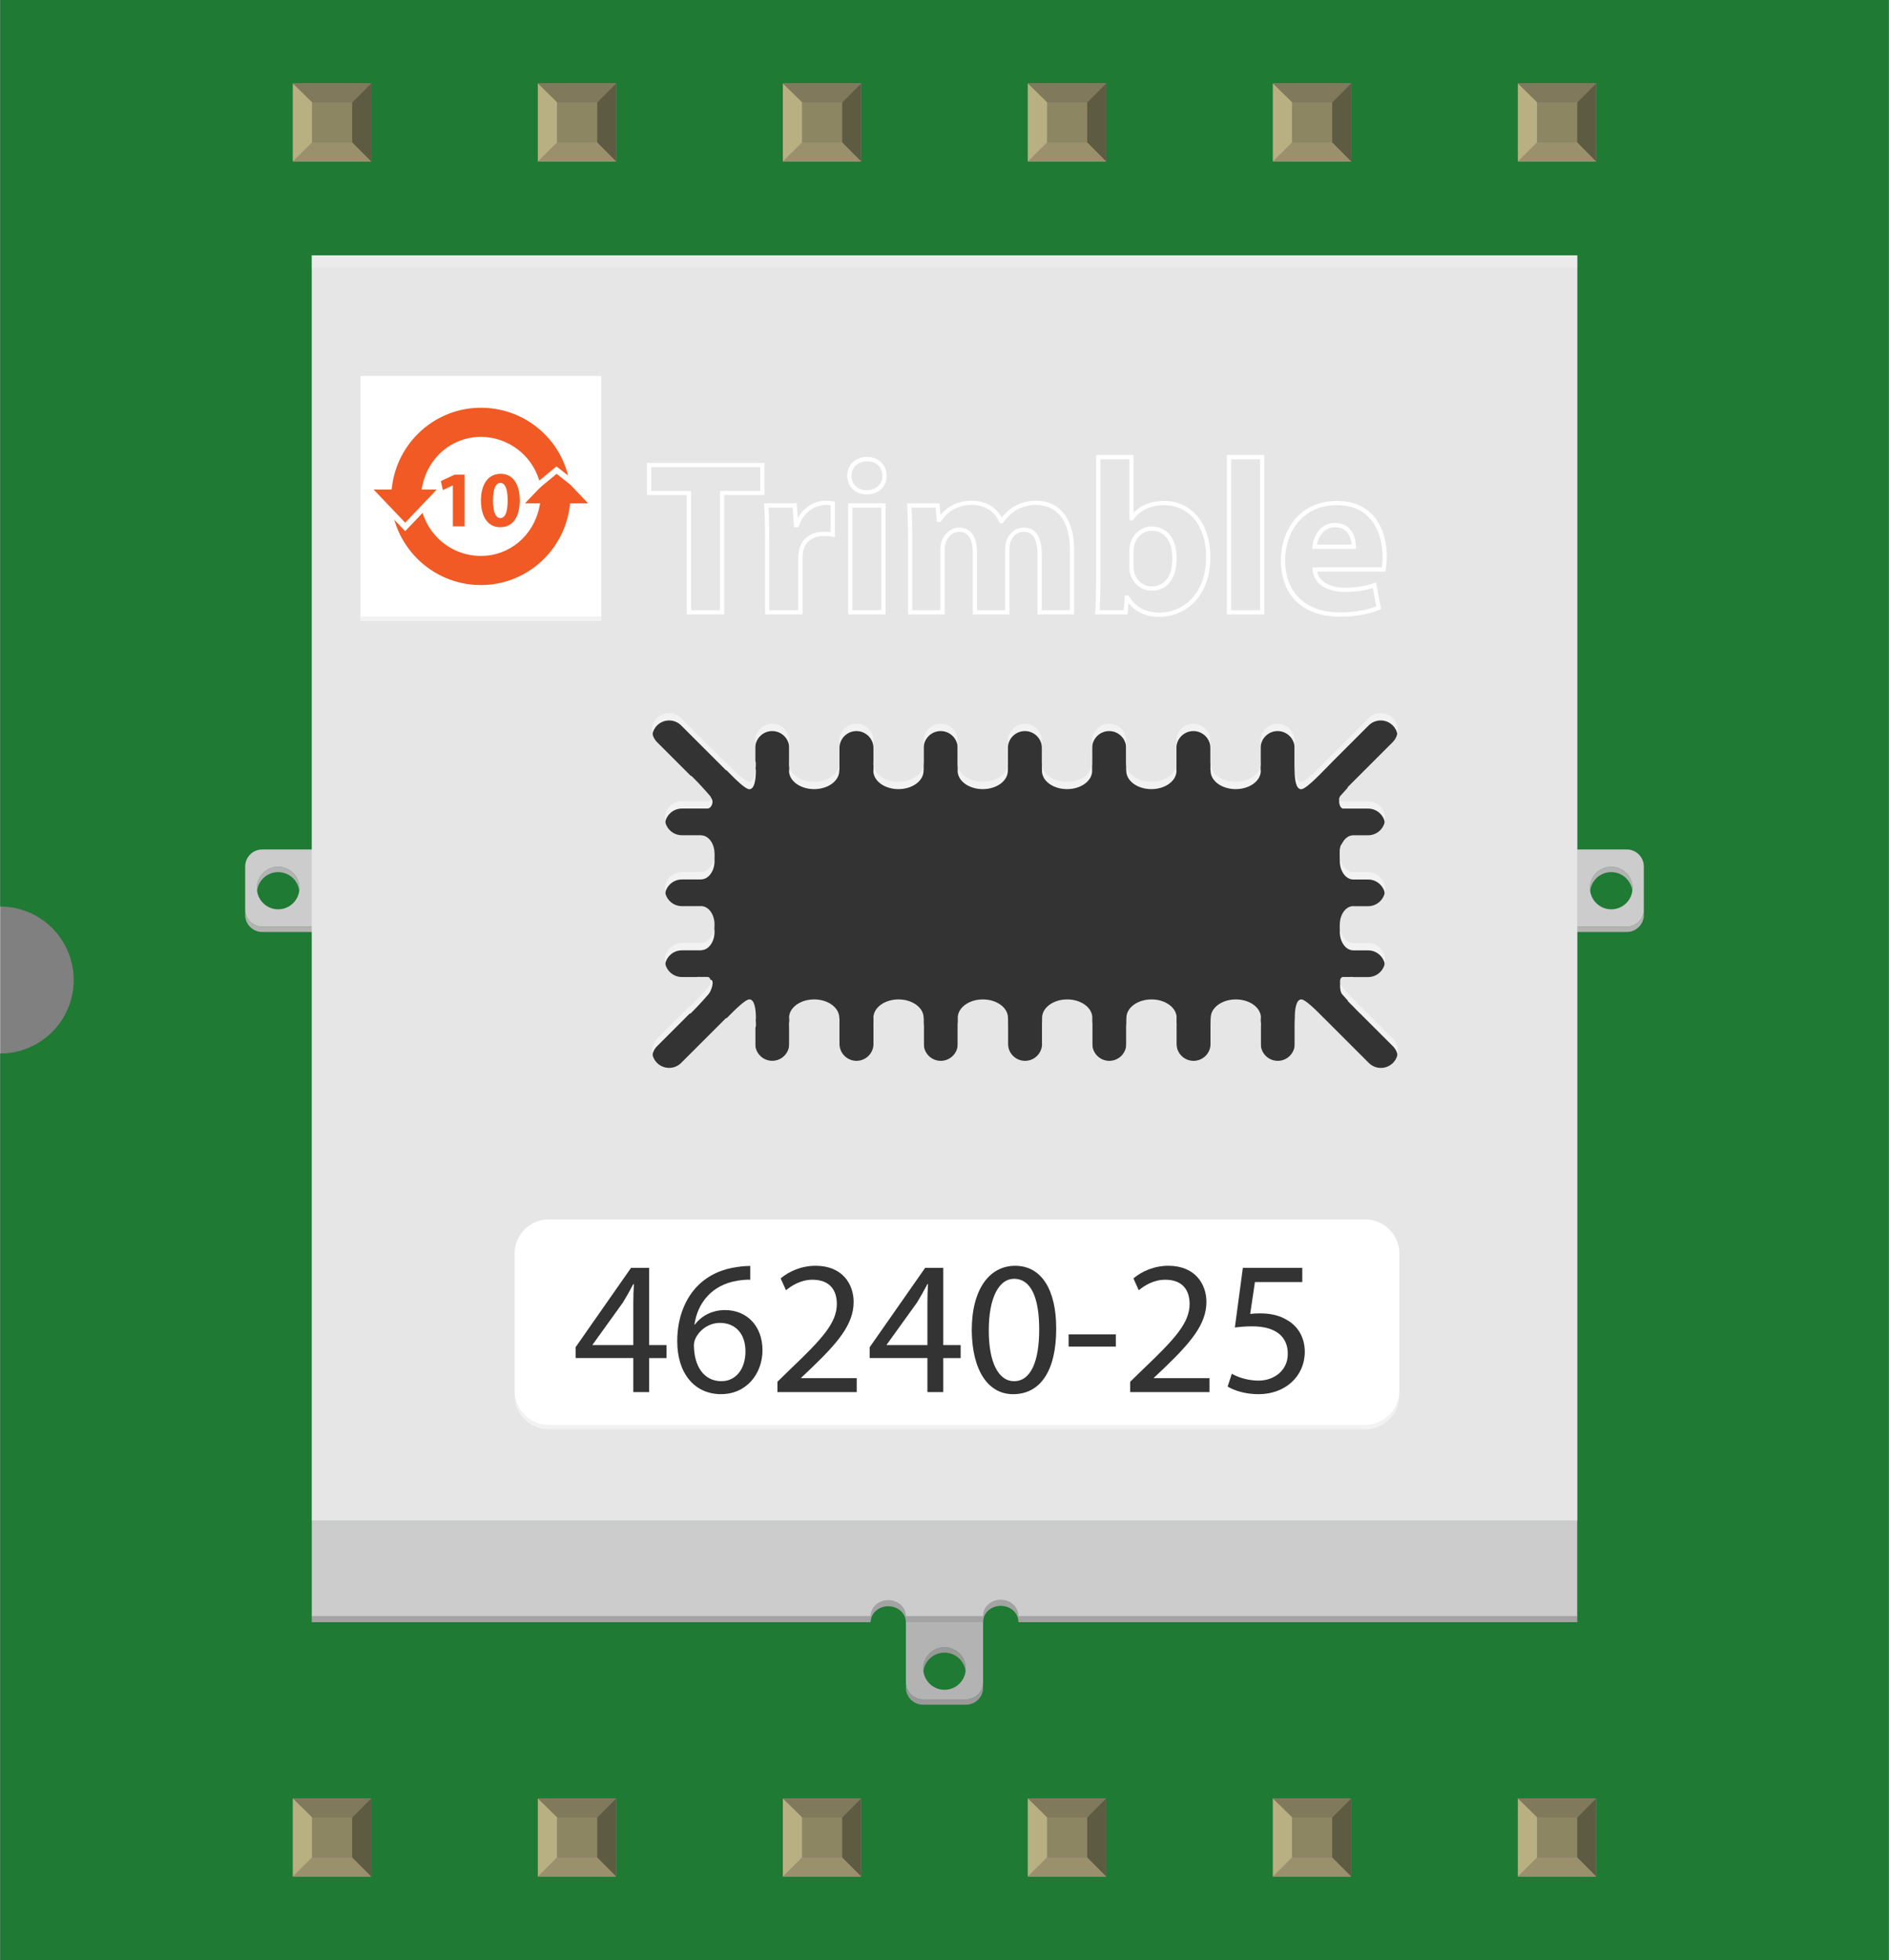 <?xml version='1.0' encoding='UTF-8' standalone='no'?>
<!-- Created with Fritzing (http://www.fritzing.org/) -->
<svg xmlns="http://www.w3.org/2000/svg" width="0.771in" x="0in" version="1.2" y="0in"  height="0.8in" viewBox="0 0 770.861 800" baseProfile="tiny" xmlns:svg="http://www.w3.org/2000/svg">
 <rect x="0" y="0" width="770.861" height="800" fill="#808080" stroke="none"/>
 <desc>Fritzing breadboard generated by brd2svg</desc>
 <g id="breadboard">
  <g id="icon">
   <path fill="#1F7A34" stroke="none" stroke-width="0" d="M0,0L0,370A30,30 0 0 1 0,430L0,800L770.861,800L770.861,0L0,0z"/>
   <g transform="translate(100,104.216)">
    <g>
     <path fill="#B3B3B3" d="M0,269.236c0,3.819,3.125,6.944,6.944,6.944l30.389,0l0,-2.181L6.944,274c-3.819,0,-6.944,-3.125,-6.944,-6.944L0,269.236z"/>
     <path fill="#B3B3B3" d="M22.139,260.431c0,-4.792,-3.889,-8.681,-8.681,-8.681s-8.681,3.889,-8.681,8.681l0,-2.181c0,-4.792,3.889,-8.681,8.681,-8.681s8.681,3.889,8.681,8.681L22.139,260.431z"/>
     <path fill="#B3B3B3" d="M570.861,269.236c0,3.819,-3.125,6.944,-6.944,6.944l-30.042,0l0,-2.181l30.042,0c3.819,0,6.944,-3.125,6.944,-6.944L570.861,269.236z"/>
     <path fill="#B3B3B3" d="M566.25,260.431c0,-4.792,-3.889,-8.681,-8.681,-8.681s-8.681,3.889,-8.681,8.681l0,-2.181c0,-4.792,3.889,-8.681,8.681,-8.681s8.681,3.889,8.681,8.681L566.25,260.431z"/>
     <path fill="#999999" d="M269.681,584.625c0,3.819,3.125,6.944,6.944,6.944l17.611,0c3.819,0,6.944,-3.125,6.944,-6.944l0,-2.181c0,3.819,-3.125,6.944,-6.944,6.944l-17.611,0c-3.819,0,-6.944,-3.125,-6.944,-6.944L269.681,584.625z"/>
     <path fill="#999999" d="M276.75,579c0,-4.792,3.889,-8.681,8.681,-8.681s8.681,3.889,8.681,8.681L294.111,576.806c0,-4.792,-3.889,-8.681,-8.681,-8.681s-8.681,3.889,-8.681,8.681L276.75,579z"/>
    </g>
    <path fill="#CCCCCC" d="M37.347,242.5L6.944,242.5c-3.819,0,-6.944,3.125,-6.944,6.944l0,17.611c0,3.819,3.125,6.944,6.944,6.944l30.389,0c3.819,0,6.944,-3.125,6.944,-6.944L44.278,249.444C44.292,245.639,41.167,242.5,37.347,242.5zM13.458,266.931c-4.792,0,-8.681,-3.889,-8.681,-8.681s3.889,-8.681,8.681,-8.681s8.681,3.889,8.681,8.681S18.264,266.931,13.458,266.931z"/>
    <path fill="#CCCCCC" d="M563.917,242.5l-30.042,0c-3.819,0,-6.944,3.125,-6.944,6.944l0,17.611c0,3.819,3.125,6.944,6.944,6.944l30.042,0c3.819,0,6.944,-3.125,6.944,-6.944L570.861,249.444C570.861,245.639,567.736,242.5,563.917,242.5zM557.569,266.931c-4.792,0,-8.681,-3.889,-8.681,-8.681s3.889,-8.681,8.681,-8.681s8.681,3.889,8.681,8.681S562.361,266.931,557.569,266.931z"/>
    <path fill="#B3B3B3" d="M294.236,546.875l-17.611,0c-3.819,0,-6.944,3.125,-6.944,6.944l0,28.625c0,3.819,3.125,6.944,6.944,6.944l17.611,0c3.819,0,6.944,-3.125,6.944,-6.944l0,-28.625C301.181,550,298.056,546.875,294.236,546.875zM285.431,585.486c-4.792,0,-8.681,-3.889,-8.681,-8.681s3.889,-8.681,8.681,-8.681s8.681,3.889,8.681,8.681S290.222,585.486,285.431,585.486z"/>
    <rect width="361.111" x="151.639" y="138.889" fill="#F2F2F2" height="240.736"/>
    <desc>Fritzing breadboard generated by brd2svg</desc>
    <polygon opacity="0.2" fill="#FFFFFF" points="27.181,0,543.681,0,538.681,5,32.181,5"/>
    <polygon opacity="0.8" fill="#CCCCCC" points="27.181,516.5,543.681,516.5,538.681,511.5,32.181,511.5"/>
    <polygon opacity="0.2" fill="#FFFFFF" points="27.181,0,27.181,516.5,32.181,511.5,32.181,5"/>
    <polygon opacity="0.8" fill="#CCCCCC" points="543.681,0,543.681,516.5,538.681,511.5,538.681,5"/>
    <path fill="#333333" d="M450.333,268.625c-3.042,0,-3.556,3.361,-3.556,7.528c0,4.153,2.472,7.528,5.5,7.528l0,0.014L458.333,283.694c3.833,0,6.944,3.111,6.944,6.944s-3.111,6.944,-6.944,6.944l-5.681,0c-0.25,0,-0.431,-0.056,-0.708,-0.056c-3.028,0.056,-3.514,-2.986,-3.514,-2.986c-1.903,-0.167,-1.972,5.597,-0.708,7.042c0,0,0.986,1.153,2.375,2.681l0,0.194l2.375,2.375c0.833,0.875,1.667,1.75,2.472,2.528c0.042,0.028,0.042,-0.014,0.069,0.028l13.444,13.431c2.708,2.708,2.708,7.111,0,9.819c-1.361,1.361,-3.139,2.028,-4.917,2.028s-3.556,-0.681,-4.917,-2.028l-18.264,-18.264l-0.028,0c-3.583,-3.667,-7.681,-7.667,-9.25,-7.667c-2.125,0,-2.681,3.958,-2.681,7.667l0,10.458c0,3.833,-3.111,6.944,-6.944,6.944s-6.944,-3.111,-6.944,-6.944l0,-10.347c0,-0.097,0.083,-0.181,0.083,-0.278c0,-4.139,-4.583,-7.5,-10.25,-7.5s-10.25,3.361,-10.25,7.5c0,0.069,0.056,0.111,0.056,0.167l-0.125,0l0,10.458c0,3.833,-3.111,6.944,-6.944,6.944s-6.944,-3.111,-6.944,-6.944l0,-10.458l-0.014,0c0.014,-0.056,0.056,-0.097,0.056,-0.167c0,-4.139,-4.583,-7.5,-10.25,-7.5s-10.25,3.361,-10.25,7.5c0,0.069,0.042,0.111,0.042,0.167l-0.083,0l0,10.458c0,3.833,-3.111,6.944,-6.944,6.944s-6.944,-3.111,-6.944,-6.944l0,-10.458l-0.028,0c0,-0.056,0.042,-0.097,0.042,-0.167c0,-4.139,-4.583,-7.5,-10.25,-7.5s-10.25,3.361,-10.25,7.5c0,0.069,0.042,0.111,0.042,0.167l-0.056,0l0,10.458c0,3.833,-3.111,6.944,-6.944,6.944s-6.944,-3.111,-6.944,-6.944l0,-10.458l-0.069,0c0,-0.056,0.042,-0.097,0.042,-0.167c0,-4.139,-4.583,-7.5,-10.25,-7.5s-10.25,3.361,-10.25,7.5c0,0.069,0.042,0.111,0.042,0.167l-0.028,0l0,10.458c0,3.833,-3.111,6.944,-6.944,6.944s-6.944,-3.111,-6.944,-6.944l0,-10.458l-0.097,0c0,-0.056,0.042,-0.097,0.042,-0.167c0,-4.139,-4.583,-7.5,-10.25,-7.5s-10.25,3.361,-10.25,7.5c0,0.069,0.042,0.111,0.042,0.181l0,10.444c0,3.833,-3.111,6.944,-6.944,6.944s-6.944,-3.111,-6.944,-6.944l0,-10.458l-0.125,0c0,-0.056,0.042,-0.097,0.042,-0.167c0,-4.139,-4.583,-7.5,-10.25,-7.5s-10.25,3.361,-10.25,7.5c0,0.111,0.069,0.194,0.083,0.292l0,10.319c0,3.833,-3.111,6.944,-6.944,6.944s-6.944,-3.111,-6.944,-6.944l0,-9.444c0.069,-0.319,0.278,-0.583,0.278,-0.944c0,-3.736,-0.542,-7.736,-2.681,-7.736c-1.583,0,-5.653,4,-9.25,7.667l-0.306,0l-18.278,18.264c-1.361,1.361,-3.139,2.028,-4.917,2.028s-3.556,-0.681,-4.917,-2.028c-2.708,-2.708,-2.708,-7.111,0,-9.819l13.292,-13.292c0.167,-0.069,0.25,0.069,0.5,-0.167c3.139,-3.042,7.222,-7.778,7.222,-7.778c1.264,-1.444,2.625,-6.042,0.722,-5.875c0,0,-1.917,1.875,-4.944,1.819c-0.278,0,-0.458,0.056,-0.694,0.056l-5.972,0c-3.833,0,-6.944,-3.111,-6.944,-6.944s3.111,-6.944,6.944,-6.944l7.931,0l0,-0.056c2.986,-0.083,5.403,-3.389,5.403,-7.486c0,-4.167,-2.472,-7.528,-5.514,-7.528c-0.042,0,1.792,0.028,1.75,0.028l-9.569,0c-3.833,0,-6.944,-3.111,-6.944,-6.944s3.111,-6.944,6.944,-6.944l7.931,0l0,-0.028c2.986,-0.097,5.403,-3.389,5.403,-7.5c0,-4.097,-0.542,-7.403,-3.528,-7.486l-1.875,-0.042l-7.931,0c-3.833,0,-6.944,-3.111,-6.944,-6.944s3.111,-6.944,6.944,-6.944l7.931,0l0,-0.014c1.819,-0.014,2.25,0.014,2.25,0.014c1.903,0.167,3.056,-2.806,1.792,-4.25c0,0,-4.694,-2.819,-7.819,-5.861c-0.264,-0.25,-0.361,-0.194,-0.556,-0.292l-13.708,-13.708c-2.708,-2.708,-2.708,-7.111,0,-9.819s7.111,-2.708,9.819,0l18.319,18.306l0.194,0c3.597,3.681,7.722,7.736,9.306,7.736c2.139,0,2.681,-4,2.681,-7.736c0,-0.347,-0.208,-0.625,-0.278,-0.944l0,-8.111c0,-3.833,3.111,-6.944,6.944,-6.944s6.944,3.111,6.944,6.944l0,8.972c0,0.111,-0.083,0.194,-0.083,0.292c0,4.139,4.583,7.486,10.25,7.486s10.25,-3.347,10.25,-7.486c0,-0.069,-0.056,-0.139,-0.056,-0.208l0.139,0l0,-9.056c0,-3.833,3.111,-6.944,6.944,-6.944s6.944,3.111,6.944,6.944l0,9.056l0,0c0,0.069,-0.056,0.139,-0.056,0.208c0,4.139,4.583,7.486,10.25,7.486s10.25,-3.347,10.25,-7.486c0,-0.069,-0.056,-0.139,-0.056,-0.208l0.097,0l0,-9.056c0,-3.833,3.111,-6.944,6.944,-6.944s6.944,3.111,6.944,6.944l0,9.056l0.028,0c0,0.069,-0.056,0.139,-0.056,0.208c0,4.139,4.583,7.486,10.25,7.486s10.25,-3.347,10.25,-7.486c0,-0.069,-0.056,-0.139,-0.056,-0.208l0.069,0l0,-9.056c0,-3.833,3.111,-6.944,6.944,-6.944s6.944,3.111,6.944,6.944l0,9.056l0.069,0c0,0.069,-0.056,0.139,-0.056,0.208c0,4.139,4.583,7.486,10.25,7.486s10.25,-3.347,10.25,-7.486c0,-0.069,-0.056,-0.139,-0.056,-0.208l0.042,0l0,-9.056c0,-3.833,3.111,-6.944,6.944,-6.944s6.944,3.111,6.944,6.944l0,9.056l0.097,0c0,0.069,-0.056,0.139,-0.056,0.208c0,4.139,4.583,7.486,10.25,7.486s10.25,-3.347,10.25,-7.486c0,-0.069,-0.056,-0.139,-0.056,-0.208l0.014,0l0,-9.056c0,-3.833,3.111,-6.944,6.944,-6.944s6.944,3.111,6.944,6.944l0,9.056l0.125,0c0,0.069,-0.056,0.139,-0.056,0.208c0,4.139,4.583,7.486,10.25,7.486s10.25,-3.347,10.25,-7.486c0,-0.097,-0.083,-0.181,-0.083,-0.278l0,-8.986c0,-3.833,3.111,-6.944,6.944,-6.944s6.944,3.111,6.944,6.944l0,9.056c0,3.736,0.542,7.736,2.681,7.736c2.194,0,9.236,-7.736,13.028,-11.528l14.514,-14.514c2.708,-2.708,7.111,-2.708,9.819,0s2.708,7.111,0,9.819l-18.347,18.347l0,0.236c-1.597,1.778,-2.847,0.208,-2.847,0.208c-1.264,1.444,-0.722,5.5,1.181,5.333c0,0,0.292,-0.028,1.667,-0.014l0,0.014L458.333,225.819c3.833,0,6.944,3.111,6.944,6.944s-3.111,6.944,-6.944,6.944l-9.083,0c-3.042,0,-2.472,3.375,-2.472,7.528c0,4.167,2.472,7.528,5.5,7.528L458.333,254.764c3.833,0,6.944,3.111,6.944,6.944s-3.111,6.944,-6.944,6.944L450.333,268.625z"/>
    <path fill="#CCCCCC" d="M27.181,516.5l0,41.389l228.083,0c0,-3.597,3.222,-6.514,7.208,-6.514s7.208,2.917,7.208,6.514l31.528,0c0,-0.056,-0.028,-0.111,-0.028,-0.167c0,-3.597,3.222,-6.514,7.208,-6.514s7.208,2.917,7.208,6.514c0,0.056,-0.028,0.111,-0.028,0.167l228.111,0l0,-41.389L27.181,516.5z"/>
    <path fill="#E6E6E6" d="M27.181,0l0,516.5l516.5,0L543.681,0L27.181,0zM448.431,222.819c0,0,0.292,-0.028,1.667,-0.014l0,0.014L458.333,222.819c3.833,0,6.944,3.111,6.944,6.944s-3.111,6.944,-6.944,6.944l-6.056,0c-3.042,0,-5.5,3.375,-5.5,7.528c0,4.167,2.472,7.528,5.5,7.528L458.333,251.764c3.833,0,6.944,3.111,6.944,6.944s-3.111,6.944,-6.944,6.944l-5.931,0c-0.042,0,-0.083,-0.028,-0.125,-0.028c-3.042,0,-5.5,3.361,-5.5,7.528c0,4.153,2.472,7.528,5.5,7.528l0,0.014L458.333,280.694c3.833,0,6.944,3.111,6.944,6.944s-3.111,6.944,-6.944,6.944l-5.681,0c-0.25,0,-0.431,-0.056,-0.708,-0.056c-3.028,0.056,-3.514,0.014,-3.514,0.014c-1.903,-0.167,-1.972,2.611,-0.708,4.042c0,0,0.986,1.153,2.375,2.681l0,0.194l2.375,2.375c0.833,0.875,1.667,1.75,2.472,2.528c0.042,0.028,0.042,-0.014,0.069,0.028l13.444,13.431c2.708,2.708,2.708,7.111,0,9.819c-1.361,1.361,-3.139,2.028,-4.917,2.028s-3.556,-0.681,-4.917,-2.028l-18.264,-18.264l-0.028,0c-3.583,-3.667,-7.681,-7.667,-9.25,-7.667c-2.125,0,-2.681,3.958,-2.681,7.667l0,10.458c0,3.833,-3.111,6.944,-6.944,6.944s-6.944,-3.111,-6.944,-6.944l0,-10.347c0,-0.097,0.083,-0.181,0.083,-0.278c0,-4.139,-4.583,-7.5,-10.25,-7.5s-10.25,3.361,-10.25,7.5c0,0.069,0.056,0.111,0.056,0.167l-0.125,0l0,10.458c0,3.833,-3.111,6.944,-6.944,6.944s-6.944,-3.111,-6.944,-6.944l0,-10.458l-0.014,0c0.014,-0.056,0.056,-0.097,0.056,-0.167c0,-4.139,-4.583,-7.5,-10.25,-7.5s-10.25,3.361,-10.25,7.5c0,0.069,0.042,0.111,0.042,0.167l-0.083,0l0,10.458c0,3.833,-3.111,6.944,-6.944,6.944s-6.944,-3.111,-6.944,-6.944l0,-10.458l-0.028,0c0,-0.056,0.042,-0.097,0.042,-0.167c0,-4.139,-4.583,-7.5,-10.25,-7.5s-10.25,3.361,-10.25,7.5c0,0.069,0.042,0.111,0.042,0.167l-0.056,0l0,10.458c0,3.833,-3.111,6.944,-6.944,6.944s-6.944,-3.111,-6.944,-6.944l0,-10.458l-0.069,0c0,-0.056,0.042,-0.097,0.042,-0.167c0,-4.139,-4.583,-7.5,-10.25,-7.5s-10.25,3.361,-10.25,7.5c0,0.069,0.042,0.111,0.042,0.167l-0.028,0l0,10.458c0,3.833,-3.111,6.944,-6.944,6.944s-6.944,-3.111,-6.944,-6.944l0,-10.458l-0.097,0c0,-0.056,0.042,-0.097,0.042,-0.167c0,-4.139,-4.583,-7.5,-10.25,-7.5s-10.25,3.361,-10.25,7.5c0,0.069,0.042,0.111,0.042,0.181l0,10.444c0,3.833,-3.111,6.944,-6.944,6.944s-6.944,-3.111,-6.944,-6.944l0,-10.458l-0.125,0c0,-0.056,0.042,-0.097,0.042,-0.167c0,-4.139,-4.583,-7.5,-10.25,-7.5s-10.25,3.361,-10.25,7.5c0,0.111,0.069,0.194,0.083,0.292l0,10.319c0,3.833,-3.111,6.944,-6.944,6.944s-6.944,-3.111,-6.944,-6.944l0,-9.444c0.069,-0.319,0.278,-0.583,0.278,-0.944c0,-3.736,-0.542,-7.736,-2.681,-7.736c-1.583,0,-5.653,4,-9.25,7.667l-0.306,0l-18.278,18.264c-1.361,1.361,-3.139,2.028,-4.917,2.028s-3.556,-0.681,-4.917,-2.028c-2.708,-2.708,-2.708,-7.111,0,-9.819l13.292,-13.292c0.167,-0.069,0.25,0.069,0.5,-0.167c3.139,-3.042,7.222,-7.778,7.222,-7.778c1.264,-1.444,1.194,-4.208,-0.708,-4.042c0,0,-0.486,0.042,-3.514,-0.014c-0.278,0,-0.458,0.056,-0.694,0.056l-5.972,0c-3.833,0,-6.944,-3.111,-6.944,-6.944s3.111,-6.944,6.944,-6.944l7.931,0l0,-0.056c2.986,-0.083,5.403,-3.389,5.403,-7.486c0,-4.167,-2.472,-7.528,-5.514,-7.528c-0.042,0,-0.083,0.028,-0.125,0.028l-7.694,0c-3.833,0,-6.944,-3.111,-6.944,-6.944s3.111,-6.944,6.944,-6.944l7.931,0l0,-0.028c2.986,-0.097,5.403,-3.389,5.403,-7.5c0,-4.097,-2.403,-7.403,-5.403,-7.486l0,-0.042l-7.931,0c-3.833,0,-6.944,-3.111,-6.944,-6.944s3.111,-6.944,6.944,-6.944l7.931,0l0,-0.014c1.819,-0.014,2.25,0.014,2.25,0.014c1.903,0.167,2.444,-0.889,1.181,-2.333c0,0,-4.083,-4.736,-7.222,-7.778c-0.264,-0.25,-0.361,-0.194,-0.556,-0.292l-13.708,-13.708c-2.708,-2.708,-2.708,-7.111,0,-9.819s7.111,-2.708,9.819,0l18.319,18.306l0.194,0c3.597,3.681,7.722,7.736,9.306,7.736c2.139,0,2.681,-4,2.681,-7.736c0,-0.347,-0.208,-0.625,-0.278,-0.944l0,-8.111c0,-3.833,3.111,-6.944,6.944,-6.944s6.944,3.111,6.944,6.944l0,8.972c0,0.111,-0.083,0.194,-0.083,0.292c0,4.139,4.583,7.486,10.25,7.486s10.25,-3.347,10.25,-7.486c0,-0.069,-0.056,-0.139,-0.056,-0.208l0.139,0l0,-9.056c0,-3.833,3.111,-6.944,6.944,-6.944s6.944,3.111,6.944,6.944l0,9.056l0,0c0,0.069,-0.056,0.139,-0.056,0.208c0,4.139,4.583,7.486,10.25,7.486s10.25,-3.347,10.25,-7.486c0,-0.069,-0.056,-0.139,-0.056,-0.208l0.097,0l0,-9.056c0,-3.833,3.111,-6.944,6.944,-6.944s6.944,3.111,6.944,6.944l0,9.056l0.028,0c0,0.069,-0.056,0.139,-0.056,0.208c0,4.139,4.583,7.486,10.25,7.486s10.25,-3.347,10.25,-7.486c0,-0.069,-0.056,-0.139,-0.056,-0.208l0.069,0l0,-9.056c0,-3.833,3.111,-6.944,6.944,-6.944s6.944,3.111,6.944,6.944l0,9.056l0.069,0c0,0.069,-0.056,0.139,-0.056,0.208c0,4.139,4.583,7.486,10.25,7.486s10.25,-3.347,10.25,-7.486c0,-0.069,-0.056,-0.139,-0.056,-0.208l0.042,0l0,-9.056c0,-3.833,3.111,-6.944,6.944,-6.944s6.944,3.111,6.944,6.944l0,9.056l0.097,0c0,0.069,-0.056,0.139,-0.056,0.208c0,4.139,4.583,7.486,10.25,7.486s10.25,-3.347,10.25,-7.486c0,-0.069,-0.056,-0.139,-0.056,-0.208l0.014,0l0,-9.056c0,-3.833,3.111,-6.944,6.944,-6.944s6.944,3.111,6.944,6.944l0,9.056l0.125,0c0,0.069,-0.056,0.139,-0.056,0.208c0,4.139,4.583,7.486,10.25,7.486s10.25,-3.347,10.25,-7.486c0,-0.097,-0.083,-0.181,-0.083,-0.278l0,-8.986c0,-3.833,3.111,-6.944,6.944,-6.944s6.944,3.111,6.944,6.944l0,9.056c0,3.736,0.542,7.736,2.681,7.736c2.194,0,9.236,-7.736,13.028,-11.528l14.514,-14.514c2.708,-2.708,7.111,-2.708,9.819,0s2.708,7.111,0,9.819l-18.347,18.347l0,0.236c-1.597,1.778,-2.847,3.194,-2.847,3.194C446,221.931,446.542,222.986,448.431,222.819z"/>
    <path fill="#FFFFFF" d="M471.083,463.542c0,7.639,-6.25,13.889,-13.889,13.889l-333.333,0c-7.639,0,-13.889,-6.25,-13.889,-13.889l0,-56.139c0,-7.639,6.25,-13.889,13.889,-13.889l333.333,0c7.639,0,13.889,6.25,13.889,13.889L471.083,463.542z"/>
    <g>
     <path fill="#333333" d="M158.417,463.972l0,-13.889L134.861,450.083l0,-4.431l22.625,-32.375l7.403,0l0,31.528l7.097,0l0,5.292l-7.097,0l0,13.889L158.417,463.986zM158.417,444.792l0,-16.931c0,-2.653,0.069,-5.306,0.236,-7.958l-0.236,0c-1.556,2.972,-2.806,5.153,-4.222,7.486l-12.403,17.236l0,0.167L158.417,444.792z"/>
     <path fill="#333333" d="M206.153,418.111c-1.403,-0.083,-3.194,0.083,-5.153,0.389c-10.847,1.708,-16.458,9.514,-17.625,17.931l0.153,0c2.417,-3.264,6.708,-5.931,12.319,-5.931c8.972,0,15.292,6.556,15.292,16.389c0,9.361,-6.319,17.931,-16.931,17.931c-10.75,0,-17.861,-8.417,-17.861,-21.611c0,-9.986,3.5,-17.847,8.583,-22.847c4.208,-4.139,9.833,-6.708,16.222,-7.486c2.028,-0.306,3.75,-0.389,4.986,-0.389L206.139,418.111zM204.194,447.361c0,-7.25,-4.125,-11.625,-10.444,-11.625c-4.139,0,-8.042,2.5,-9.903,6.236c-0.389,0.792,-0.694,1.722,-0.694,2.972c0.069,8.347,3.972,14.583,11.236,14.583C200.222,459.528,204.194,454.611,204.194,447.361z"/>
     <path fill="#333333" d="M217.236,463.972l0,-4.208l5.375,-5.236c12.944,-12.319,18.875,-18.861,18.875,-26.514c0,-5.139,-2.417,-9.903,-9.986,-9.903c-4.597,0,-8.417,2.347,-10.764,4.292l-2.181,-4.833c3.431,-2.889,8.5,-5.153,14.278,-5.153c10.917,0,15.514,7.486,15.514,14.75c0,9.361,-6.778,16.931,-17.472,27.222l-3.972,3.75l0,0.153l22.694,0l0,5.694L217.236,463.986z"/>
     <path fill="#333333" d="M278.458,463.972l0,-13.889l-23.556,0l0,-4.431l22.625,-32.375l7.403,0l0,31.528l7.097,0l0,5.292l-7.097,0l0,13.889L278.458,463.986zM278.458,444.792l0,-16.931c0,-2.653,0.069,-5.306,0.236,-7.958l-0.236,0c-1.556,2.972,-2.806,5.153,-4.222,7.486l-12.403,17.236l0,0.167L278.458,444.792z"/>
     <path fill="#333333" d="M331.028,438.083c0,17.236,-6.472,26.75,-17.625,26.75c-9.903,0,-16.694,-9.278,-16.847,-26.042c0,-17.069,7.403,-26.361,17.694,-26.361C324.861,412.417,331.028,421.944,331.028,438.083zM303.5,438.861c0,13.181,4.056,20.667,10.292,20.667c6.944,0,10.292,-8.194,10.292,-21.125c0,-12.472,-3.125,-20.667,-10.292,-20.667C307.861,417.722,303.5,425.056,303.5,438.861z"/>
     <path fill="#333333" d="M355.361,440.431l0,4.986l-19.264,0l0,-4.986L355.361,440.431z"/>
     <path fill="#333333" d="M361.208,463.972l0,-4.208l5.389,-5.236c12.944,-12.319,18.875,-18.861,18.875,-26.514c0,-5.139,-2.417,-9.903,-9.986,-9.903c-4.611,0,-8.417,2.347,-10.764,4.292l-2.181,-4.833c3.431,-2.889,8.5,-5.153,14.264,-5.153c10.917,0,15.528,7.486,15.528,14.75c0,9.361,-6.792,16.931,-17.472,27.222l-3.986,3.75l0,0.153l22.708,0l0,5.694L361.208,463.986z"/>
     <path fill="#333333" d="M431.486,419.056l-19.347,0l-1.944,13.028c1.167,-0.153,2.25,-0.236,4.125,-0.236c3.986,0,7.806,0.778,10.917,2.722c3.972,2.181,7.25,6.639,7.25,12.958c0,9.903,-7.875,17.306,-18.875,17.306c-5.528,0,-10.125,-1.556,-12.625,-3.125l1.722,-5.222c2.097,1.25,6.236,2.806,10.903,2.806c6.403,0,12.014,-4.222,11.931,-11c0,-6.556,-4.444,-11.153,-14.5,-11.153c-2.972,0,-5.222,0.236,-7.097,0.458l3.264,-24.333l24.25,0L431.458,419.056z"/>
    </g>
    <g>
     <g>
      <path fill="#FFFFFF" d="M195.528,146.583l-15.306,0L180.222,97.875l-16.236,0L163.986,84.722l47.958,0l0,13.153l-16.417,0L195.528,146.583zM181.972,144.847l11.833,0L193.806,96.139l16.417,0L210.222,86.458l-44.486,0l0,9.681l16.236,0L181.972,144.847z"/>
     </g>
     <g>
      <path fill="#FFFFFF" d="M227.486,146.583l-15.292,0L212.194,116.458c0,-6.569,-0.097,-10.708,-0.361,-14.306l-0.056,-0.931l13.333,0l0.403,6.042c2.847,-5.194,7.75,-7.111,11.458,-7.111c1.264,0,1.931,0.083,3.014,0.278l0.708,0.125l0,14.514l-1.014,-0.181c-0.944,-0.167,-2.014,-0.347,-3.5,-0.347c-4.458,0,-7.611,2.319,-8.431,6.181c-0.167,0.792,-0.25,1.792,-0.25,2.847L227.5,146.583zM213.931,144.847l11.819,0L225.75,123.583c0,-1.181,0.097,-2.292,0.292,-3.208c0.986,-4.667,4.875,-7.556,10.125,-7.556c1.125,0,2.014,0.097,2.792,0.208L238.958,102.014c-0.583,-0.083,-1.125,-0.125,-1.986,-0.125c-3.694,0,-8.764,2.236,-10.958,8.514l-0.208,0.583l-1.792,0l-0.542,-8.028l-9.847,0c0.208,3.431,0.292,7.444,0.292,13.5L213.917,144.847z"/>
     </g>
     <g>
      <path fill="#FFFFFF" d="M261.403,146.583l-15.292,0L246.111,101.222l15.292,0L261.403,146.583zM247.833,144.847l11.819,0L259.653,102.958l-11.819,0L247.833,144.847zM253.653,97.597c-4.583,0,-7.917,-3.208,-7.917,-7.653s3.403,-7.653,8.097,-7.653c4.611,0,7.903,3.139,8,7.625C261.847,94.458,258.486,97.597,253.653,97.597zM253.847,84.042c-3.75,0,-6.361,2.431,-6.361,5.917s2.542,5.917,6.181,5.917c3.792,0,6.444,-2.431,6.444,-5.917C260.028,86.431,257.514,84.042,253.847,84.042z"/>
     </g>
     <g>
      <path fill="#FFFFFF" d="M338.319,146.583l-14.944,0L323.375,121.986c0,-6.056,-1.875,-9.125,-5.556,-9.125c-3.556,0,-5.042,2.917,-5.514,4.167c-0.236,0.847,-0.389,2.111,-0.389,3.181l0,26.389l-14.944,0L296.972,121.181c0,-3.111,-0.708,-8.319,-5.472,-8.319c-2.889,0,-4.75,2.194,-5.514,4.25c-0.431,1.028,-0.486,2.236,-0.486,3.181l0,26.306L270.556,146.597L270.556,116.014c0,-5.458,-0.181,-10.028,-0.361,-13.875l-0.042,-0.903l13.208,0l0.431,4.722c2.417,-2.917,6.403,-5.792,12.792,-5.792c5.431,0,9.903,2.542,12.194,6.847c1.583,-1.972,3.306,-3.472,5.208,-4.597c2.736,-1.528,5.597,-2.264,8.736,-2.264c9.764,0,15.597,7.431,15.597,19.875L338.319,146.583zM325.111,144.847l11.472,0L336.583,120.028c0,-11.528,-5.056,-18.139,-13.861,-18.139c-2.847,0,-5.417,0.667,-7.875,2.028c-1.986,1.167,-3.764,2.847,-5.431,5.111L309.167,109.375l-1.028,0l-0.389,-0.542c-1.792,-4.361,-5.972,-6.958,-11.153,-6.958c-6.75,0,-10.514,3.569,-12.486,6.569l-0.264,0.389l-1.528,0l-0.542,-5.889l-9.806,0c0.167,3.681,0.319,7.986,0.319,13.042l0,28.847l11.472,0L283.764,120.292c0,-1.111,0.069,-2.542,0.597,-3.806c0.958,-2.569,3.347,-5.347,7.139,-5.347c4.583,0,7.208,3.667,7.208,10.056l0,23.667l11.472,0L310.181,120.194c0,-1.222,0.181,-2.639,0.486,-3.708c1.278,-3.389,3.944,-5.361,7.167,-5.361c3.319,0,7.292,1.889,7.292,10.861L325.125,144.847z"/>
     </g>
     <g>
      <path fill="#FFFFFF" d="M373.153,147.569c-3.861,0,-8.972,-1.028,-12.625,-5.653l-0.417,4.667l-13.222,0l0.056,-0.917c0.181,-2.792,0.361,-8.042,0.361,-12.972L347.306,81.5l15.292,0l0,23.542c2.972,-3.125,7.333,-4.806,12.514,-4.806c4.847,0,9.167,1.764,12.486,5.111c4.125,4.139,6.361,10.458,6.319,17.806C393.931,139.931,383.153,147.569,373.153,147.569zM359.069,138.778l1.292,0l0.431,0.431c3.208,5.486,8.5,6.625,12.375,6.625c9.167,0,19.042,-7.097,19.042,-22.694c0.042,-6.875,-2.028,-12.75,-5.819,-16.569c-2.986,-3,-6.875,-4.597,-11.25,-4.597c-5.486,0,-9.917,2.056,-12.486,5.792l-0.264,0.375l-1.319,0l-0.181,-0.875l0,-24.028l-11.819,0l0,49.458c0,4.472,-0.153,9.208,-0.306,12.153l9.792,0L359.069,138.778zM369.944,136.861c-4.139,0,-7.75,-2.903,-8.778,-7.083c-0.208,-0.778,-0.292,-1.639,-0.292,-2.625L360.875,120.736c0,-0.944,0.097,-1.833,0.292,-2.694c0.972,-4.264,4.667,-7.361,8.792,-7.361c6.319,0,10.236,4.986,10.236,13C380.181,131.931,376.347,136.861,369.944,136.861zM369.944,112.417c-3.319,0,-6.306,2.528,-7.097,6.014c-0.167,0.736,-0.25,1.486,-0.25,2.306l0,6.417c0,0.833,0.083,1.556,0.25,2.194c0.847,3.403,3.764,5.778,7.097,5.778c5.403,0,8.5,-4.167,8.5,-11.444C378.444,116.625,375.264,112.417,369.944,112.417z"/>
     </g>
     <g>
      <path fill="#FFFFFF" d="M415.958,146.583l-15.306,0L400.653,81.5l15.306,0L415.958,146.583zM402.403,144.847l11.833,0L414.236,83.236l-11.833,0L402.403,144.847z"/>
     </g>
     <g>
      <path fill="#FFFFFF" d="M446.875,147.486c-15.125,0,-24.153,-8.639,-24.153,-23.083c0,-11.639,7.181,-24.153,22.903,-24.153c14.972,0,20.319,11.694,20.319,22.639c0,2.181,-0.25,4.278,-0.458,5.5l-0.139,0.708L437.5,129.097c0.931,4.819,6.569,6.569,11.333,6.569c4.431,0,8.056,-0.569,11.764,-1.819l0.944,-0.319l2.097,10.861l-0.653,0.278C458.583,146.5,453,147.486,446.875,147.486zM445.625,101.972c-14.556,0,-21.167,11.625,-21.167,22.417c0,13.361,8.389,21.347,22.417,21.347c5.597,0,10.708,-0.847,14.792,-2.431l-1.444,-7.528c-3.569,1.111,-7.125,1.611,-11.375,1.611c-7.667,0,-12.833,-3.583,-13.181,-9.111L435.611,127.361L463.889,127.361c0.139,-0.917,0.319,-2.569,0.319,-4.486C464.208,112.778,459.333,101.972,445.625,101.972zM453.361,119.819l-17.889,0l0.097,-0.958c0.361,-3.569,2.736,-9.611,9.264,-9.611c6.292,0,8.528,5.222,8.528,9.694L453.361,119.819zM437.431,118.083l14.153,0c-0.181,-2.236,-1.222,-7.097,-6.75,-7.097C440.069,110.986,438.014,115.083,437.431,118.083z"/>
     </g>
    </g>
    <g>
     <rect width="98.347" x="47.028" y="49.222" fill="#FFFFFF" height="98.347"/>
     <g>
      <g>
       <path fill="#F15A24" d="M58.264,97.833c0,20.917,17.028,37.931,37.944,37.931c19.347,0,35.181,-14.611,37.472,-33.375l9.056,0L127.097,85.944L111.444,102.403l7.486,0C116.75,113.208,107.625,121.5,96.208,121.5c-13.056,0,-23.681,-10.611,-23.681,-23.653"/>
       <path fill="#FFFFFF" d="M96.208,136.958c-21.583,0,-39.125,-17.542,-39.125,-39.111l2.375,0c0,20.264,16.486,36.736,36.75,36.736c18.431,0,34.028,-13.889,36.292,-32.319l0.139,-1.028l7.333,0L127.097,87.681L114.208,101.236l6.181,0L120.097,102.639C117.694,114.458,107.861,122.694,96.208,122.694c-13.722,0,-24.875,-11.153,-24.875,-24.861l2.389,0c0,12.389,10.083,22.472,22.486,22.472c10.056,0,18.583,-6.806,21.222,-16.708l-8.75,0l18.417,-19.403l18.417,19.403L134.708,103.597C131.861,122.694,115.486,136.958,96.208,136.958z"/>
      </g>
      <g>
       <path fill="#F15A24" d="M119.361,94.056C117.097,83.347,107.569,75.306,96.208,75.306c-11.431,0,-20.542,8.292,-22.736,19.083l7.486,0L65.306,110.847L49.653,94.375l9.056,0c2.306,-18.75,18.125,-33.347,37.486,-33.347c18.819,0,34.486,13.792,37.444,31.792l-6.556,-5.139L119.361,94.056z"/>
       <path fill="#FFFFFF" d="M65.306,112.583L46.889,93.194l10.792,0c2.861,-19.097,19.236,-33.347,38.514,-33.347c19.264,0,35.5,13.778,38.611,32.778l0.514,3L127.111,89.194L118.611,96.222L118.194,94.319C116,83.972,106.75,76.486,96.208,76.486c-10.056,0,-18.583,6.806,-21.236,16.708l8.75,0L65.306,112.583zM52.417,95.583l12.889,13.542l12.875,-13.542L72,95.583l0.292,-1.444c2.403,-11.806,12.236,-20.042,23.903,-20.042c11.028,0,20.764,7.389,23.847,17.847l7.014,-5.792L131.806,89.875c-4.097,-16.208,-18.611,-27.667,-35.611,-27.667c-18.431,0,-34.042,13.889,-36.292,32.333l-0.139,1.042L52.417,95.583z"/>
      </g>
      <g>
       <path fill="#F15A24" d="M84.764,93.903L84.708,93.903l-4.028,1.917L79.875,92.125l5.611,-2.597l4.056,0l0,21.083L84.764,110.611L84.764,93.903z"/>
       <path fill="#F15A24" d="M112.069,99.972c0,6.486,-2.625,11,-7.972,11c-5.458,0,-7.847,-4.903,-7.875,-10.861c0,-6.125,2.569,-10.931,8.014,-10.931C109.833,89.167,112.069,94.194,112.069,99.972zM101.139,100.097c0,4.833,1.167,7.139,3.042,7.139c1.917,0,2.944,-2.403,2.944,-7.208c0,-4.667,-1,-7.139,-2.986,-7.139C102.375,92.889,101.139,95.167,101.139,100.097z"/>
      </g>
     </g>
    </g>
    <rect width="516.5" x="27.181" opacity="0.2" fill="#FFFFFF" height="5"/>
    <path opacity="0.2" d="M27.181,555.389l228.083,0c0,-3.597,3.222,-6.514,7.208,-6.514s7.208,2.917,7.208,6.514l31.528,0c0,-0.056,-0.028,-0.111,-0.028,-0.167c0,-3.597,3.222,-6.514,7.208,-6.514s7.208,2.917,7.208,6.514c0,0.056,-0.028,0.111,-0.028,0.167l228.111,0l0,2.5L315.556,557.889c0,-0.056,0.028,-0.111,0.028,-0.167c0,-3.597,-3.222,-6.514,-7.208,-6.514s-7.208,2.917,-7.208,6.514c0,0.056,0.028,0.111,0.028,0.167l-31.528,0c0,-3.597,-3.222,-6.514,-7.208,-6.514s-7.208,2.917,-7.208,6.514L27.181,557.889L27.181,555.389z"/>
    <g>
     <path fill="#F2F2F2" d="M109.972,465.278c0,7.639,6.25,13.889,13.889,13.889l333.333,0c7.639,0,13.889,-6.25,13.889,-13.889l0,-1.736c0,7.639,-6.25,13.889,-13.889,13.889l-333.333,0c-7.639,0,-13.889,-6.25,-13.889,-13.889L109.972,465.278z"/>
     <rect width="98.347" x="47.028" y="147.569" fill="#F2F2F2" height="1.736"/>
    </g>
   </g>
  </g>
  <g transform="translate(119.465,734.05)">
   <rect width="31.93" x="0" y="0" fill="#8D8C8C" height="31.9" id="connector0pin"/>
   <rect width="16.444" x="7.792" y="7.735" fill="#8C8663" height="16.415"/>
   <polygon fill="#B8AF82" points="0,31.9,7.792,24.137,7.792,6.972,0,0"/>
   <polygon fill="#80795B" points="24.208,7.763,7.903,7.763,0,0,31.93,0"/>
   <polygon fill="#5E5B43" points="24.208,24.137,24.208,7.763,31.93,0,31.93,31.9"/>
   <polygon fill="#9A916C" points="0,31.9,7.875,24.137,24.208,24.137,31.93,31.9"/>
  </g>
  <g transform="translate(119.465,34.05)">
   <rect width="31.93" x="0" y="0" fill="#8D8C8C" height="31.9" id="connector11pin"/>
   <rect width="16.444" x="7.792" y="7.735" fill="#8C8663" height="16.415"/>
   <polygon fill="#B8AF82" points="0,31.9,7.792,24.137,7.792,6.972,0,0"/>
   <polygon fill="#80795B" points="24.208,7.763,7.903,7.763,0,0,31.93,0"/>
   <polygon fill="#5E5B43" points="24.208,24.137,24.208,7.763,31.93,0,31.93,31.9"/>
   <polygon fill="#9A916C" points="0,31.9,7.875,24.137,24.208,24.137,31.93,31.9"/>
  </g>
  <g transform="translate(219.465,734.05)">
   <rect width="31.93" x="0" y="0" fill="#8D8C8C" height="31.9" id="connector1pin"/>
   <rect width="16.444" x="7.792" y="7.735" fill="#8C8663" height="16.415"/>
   <polygon fill="#B8AF82" points="0,31.9,7.792,24.137,7.792,6.972,0,0"/>
   <polygon fill="#80795B" points="24.208,7.763,7.903,7.763,0,0,31.93,0"/>
   <polygon fill="#5E5B43" points="24.208,24.137,24.208,7.763,31.93,0,31.93,31.9"/>
   <polygon fill="#9A916C" points="0,31.9,7.875,24.137,24.208,24.137,31.93,31.9"/>
  </g>
  <g transform="translate(219.465,34.05)">
   <rect width="31.93" x="0" y="0" fill="#8D8C8C" height="31.9" id="connector10pin"/>
   <rect width="16.444" x="7.792" y="7.735" fill="#8C8663" height="16.415"/>
   <polygon fill="#B8AF82" points="0,31.9,7.792,24.137,7.792,6.972,0,0"/>
   <polygon fill="#80795B" points="24.208,7.763,7.903,7.763,0,0,31.93,0"/>
   <polygon fill="#5E5B43" points="24.208,24.137,24.208,7.763,31.93,0,31.93,31.9"/>
   <polygon fill="#9A916C" points="0,31.9,7.875,24.137,24.208,24.137,31.93,31.9"/>
  </g>
  <g transform="translate(319.466,734.05)">
   <rect width="31.93" x="0" y="0" fill="#8D8C8C" height="31.9" id="connector2pin"/>
   <rect width="16.444" x="7.792" y="7.735" fill="#8C8663" height="16.415"/>
   <polygon fill="#B8AF82" points="0,31.9,7.792,24.137,7.792,6.972,0,0"/>
   <polygon fill="#80795B" points="24.208,7.763,7.903,7.763,0,0,31.93,0"/>
   <polygon fill="#5E5B43" points="24.208,24.137,24.208,7.763,31.93,0,31.93,31.9"/>
   <polygon fill="#9A916C" points="0,31.9,7.875,24.137,24.208,24.137,31.93,31.9"/>
  </g>
  <g transform="translate(319.466,34.05)">
   <rect width="31.93" x="0" y="0" fill="#8D8C8C" height="31.9" id="connector9pin"/>
   <rect width="16.444" x="7.792" y="7.735" fill="#8C8663" height="16.415"/>
   <polygon fill="#B8AF82" points="0,31.9,7.792,24.137,7.792,6.972,0,0"/>
   <polygon fill="#80795B" points="24.208,7.763,7.903,7.763,0,0,31.93,0"/>
   <polygon fill="#5E5B43" points="24.208,24.137,24.208,7.763,31.93,0,31.93,31.9"/>
   <polygon fill="#9A916C" points="0,31.9,7.875,24.137,24.208,24.137,31.93,31.9"/>
  </g>
  <g transform="translate(419.466,734.05)">
   <rect width="31.93" x="0" y="0" fill="#8D8C8C" height="31.9" id="connector3pin"/>
   <rect width="16.444" x="7.792" y="7.735" fill="#8C8663" height="16.415"/>
   <polygon fill="#B8AF82" points="0,31.9,7.792,24.137,7.792,6.972,0,0"/>
   <polygon fill="#80795B" points="24.208,7.763,7.903,7.763,0,0,31.93,0"/>
   <polygon fill="#5E5B43" points="24.208,24.137,24.208,7.763,31.93,0,31.93,31.9"/>
   <polygon fill="#9A916C" points="0,31.9,7.875,24.137,24.208,24.137,31.93,31.9"/>
  </g>
  <g transform="translate(419.466,34.05)">
   <rect width="31.93" x="0" y="0" fill="#8D8C8C" height="31.9" id="connector8pin"/>
   <rect width="16.444" x="7.792" y="7.735" fill="#8C8663" height="16.415"/>
   <polygon fill="#B8AF82" points="0,31.9,7.792,24.137,7.792,6.972,0,0"/>
   <polygon fill="#80795B" points="24.208,7.763,7.903,7.763,0,0,31.93,0"/>
   <polygon fill="#5E5B43" points="24.208,24.137,24.208,7.763,31.93,0,31.93,31.9"/>
   <polygon fill="#9A916C" points="0,31.9,7.875,24.137,24.208,24.137,31.93,31.9"/>
  </g>
  <g transform="translate(519.466,734.05)">
   <rect width="31.93" x="0" y="0" fill="#8D8C8C" height="31.9" id="connector4pin"/>
   <rect width="16.444" x="7.792" y="7.735" fill="#8C8663" height="16.415"/>
   <polygon fill="#B8AF82" points="0,31.9,7.792,24.137,7.792,6.972,0,0"/>
   <polygon fill="#80795B" points="24.208,7.763,7.903,7.763,0,0,31.93,0"/>
   <polygon fill="#5E5B43" points="24.208,24.137,24.208,7.763,31.93,0,31.93,31.9"/>
   <polygon fill="#9A916C" points="0,31.9,7.875,24.137,24.208,24.137,31.93,31.9"/>
  </g>
  <g transform="translate(519.466,34.05)">
   <rect width="31.93" x="0" y="0" fill="#8D8C8C" height="31.9" id="connector7pin"/>
   <rect width="16.444" x="7.792" y="7.735" fill="#8C8663" height="16.415"/>
   <polygon fill="#B8AF82" points="0,31.9,7.792,24.137,7.792,6.972,0,0"/>
   <polygon fill="#80795B" points="24.208,7.763,7.903,7.763,0,0,31.93,0"/>
   <polygon fill="#5E5B43" points="24.208,24.137,24.208,7.763,31.93,0,31.93,31.9"/>
   <polygon fill="#9A916C" points="0,31.9,7.875,24.137,24.208,24.137,31.93,31.9"/>
  </g>
  <g transform="translate(619.466,734.05)">
   <rect width="31.93" x="0" y="0" fill="#8D8C8C" height="31.9" id="connector5pin"/>
   <rect width="16.444" x="7.792" y="7.735" fill="#8C8663" height="16.415"/>
   <polygon fill="#B8AF82" points="0,31.9,7.792,24.137,7.792,6.972,0,0"/>
   <polygon fill="#80795B" points="24.208,7.763,7.903,7.763,0,0,31.93,0"/>
   <polygon fill="#5E5B43" points="24.208,24.137,24.208,7.763,31.93,0,31.93,31.9"/>
   <polygon fill="#9A916C" points="0,31.9,7.875,24.137,24.208,24.137,31.93,31.9"/>
  </g>
  <g transform="translate(619.466,34.05)">
   <rect width="31.93" x="0" y="0" fill="#8D8C8C" height="31.9" id="connector6pin"/>
   <rect width="16.444" x="7.792" y="7.735" fill="#8C8663" height="16.415"/>
   <polygon fill="#B8AF82" points="0,31.9,7.792,24.137,7.792,6.972,0,0"/>
   <polygon fill="#80795B" points="24.208,7.763,7.903,7.763,0,0,31.93,0"/>
   <polygon fill="#5E5B43" points="24.208,24.137,24.208,7.763,31.93,0,31.93,31.9"/>
   <polygon fill="#9A916C" points="0,31.9,7.875,24.137,24.208,24.137,31.93,31.9"/>
  </g>
 </g>
</svg>
